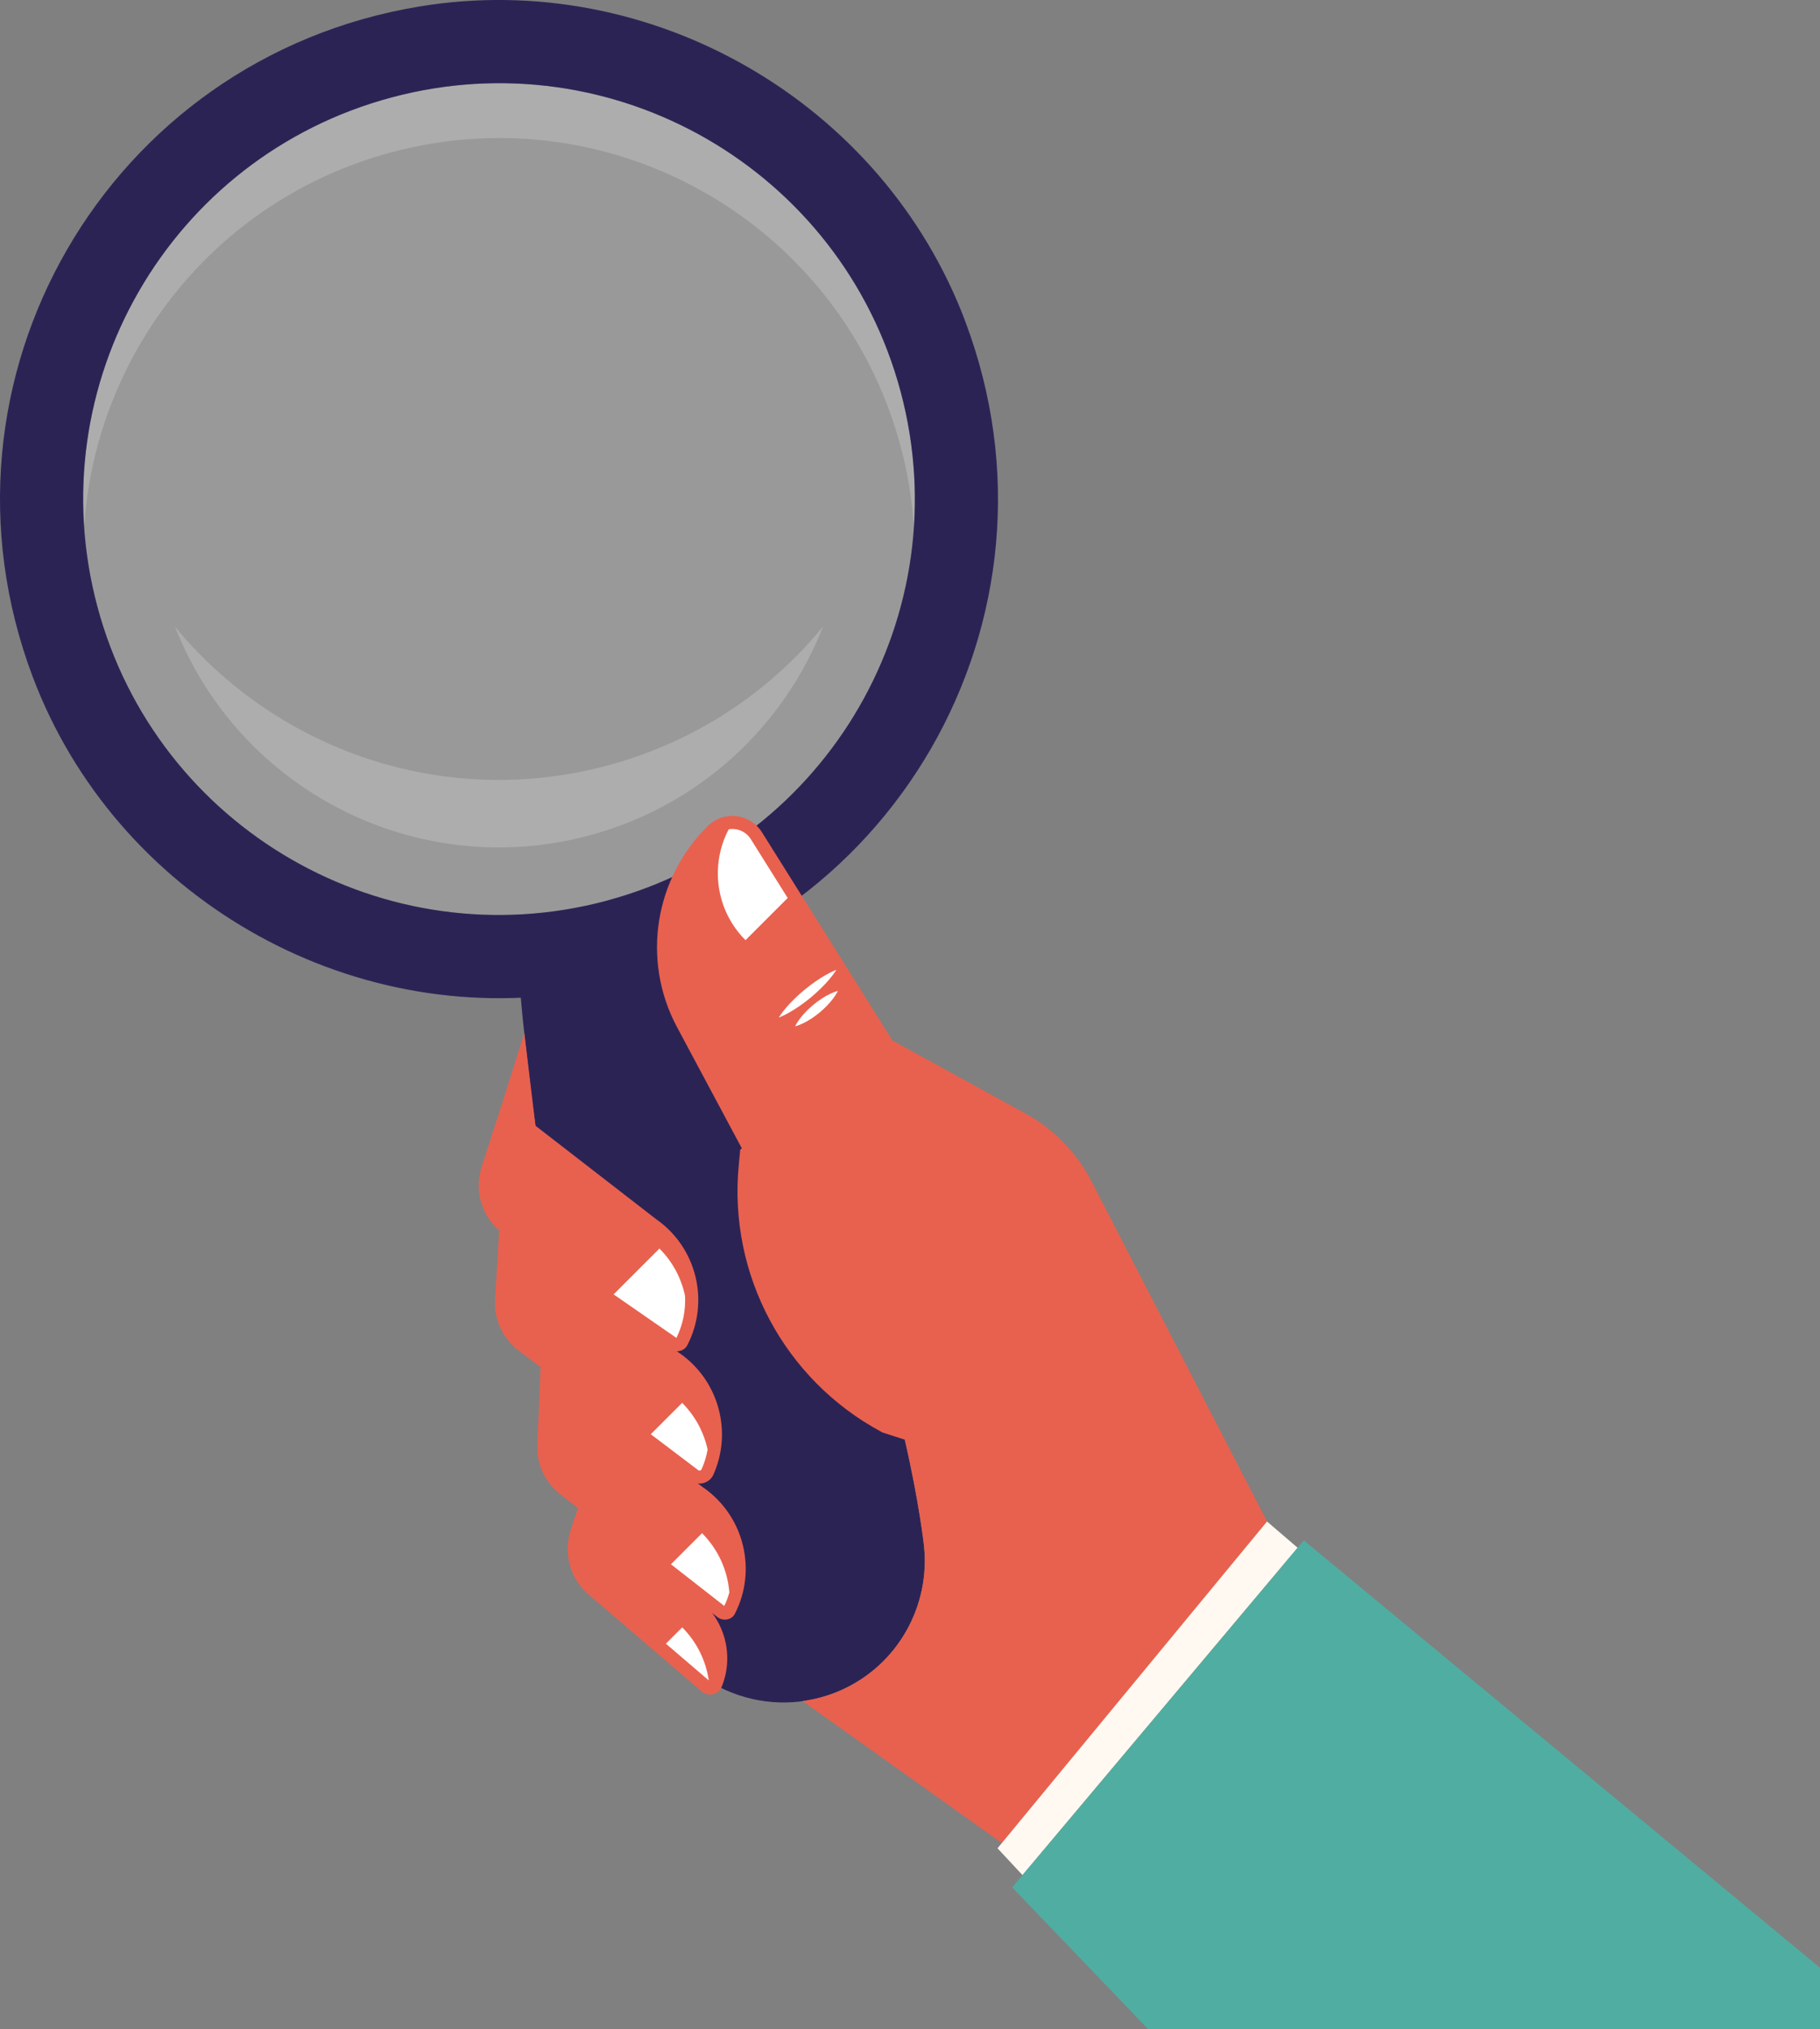 <svg viewBox="0 0 365.07 407.05" xmlns="http://www.w3.org/2000/svg" xmlns:xlink="http://www.w3.org/1999/xlink" id="Layer_1" overflow="hidden"><rect x="0" y="0" width="365.07" height="407.05" fill="#808080" stroke="none"/><defs></defs><path d="M185.35 310.11C185.35 310.11 184.39 301.16 181.35 288.15 180.62 284.89 179.75 281.38 178.78 277.68 177.86 273.97 176.69 270.11 175.58 266.09 174.34 262.11 173.16 257.96 171.77 253.8 170.39 249.64 169.04 245.39 167.51 241.2 164.57 232.78 161.38 224.42 158.22 216.63 156.61 212.74 155.15 208.96 153.59 205.42 152.05 201.87 150.59 198.52 149.25 195.43 147.93 192.33 146.55 189.53 145.42 187.03 145.14 186.43 144.9 185.91 144.64 185.35 138.42 188.38 131.83 190.88 124.9 192.74 117.97 194.6 111.01 195.72 104.11 196.21 104.17 196.83 104.22 197.4 104.28 198.06 104.55 200.79 104.76 203.91 105.17 207.25 105.55 210.6 105.97 214.23 106.4 218.07 106.82 221.91 107.45 225.92 108 230.09 109.16 238.42 110.58 247.25 112.24 256.01 113.01 260.41 113.97 264.76 114.85 269.06 115.72 273.36 116.78 277.54 117.7 281.61 118.75 285.65 119.67 289.57 120.73 293.25 121.73 296.94 122.74 300.41 123.74 303.6 127.62 316.38 131.26 324.61 131.26 324.61 137.59 338.92 154.32 345.39 168.63 339.06 180.18 333.95 186.61 322.03 185.34 310.11Z" stroke-width="0" fill="#2C2355"/><path d="M180.65 78.53C168.72 34.02 123.02 7.63 78.51 19.56 34.01 31.48 7.62 77.19 19.54 121.7 31.47 166.21 77.17 192.59 121.68 180.67 166.19 168.74 192.57 123.04 180.65 78.53Z" stroke-width="0" fill="#FFFFFF" opacity="0.2"/><path d="M78.51 30.55C123.02 18.62 168.72 45.01 180.65 89.52 182.09 94.88 182.95 100.25 183.31 105.59 183.89 96.72 183.08 87.6 180.65 78.53 168.72 34.02 123.02 7.63 78.51 19.56 39.36 30.05 14.25 66.67 16.88 105.63 19.15 70.96 43.08 40.04 78.51 30.55Z" stroke-width="0" fill="#FFFFFF" opacity="0.2"/><path d="M121.86 153.55C88.95 162.37 55.41 150.4 35.1 125.7 47.91 158.37 83.47 176.88 118.17 167.58 140.44 161.61 157.28 145.55 165.12 125.64 154.36 138.78 139.53 148.81 121.86 153.55Z" stroke-width="0" fill="#FFFFFF" opacity="0.2"/><path d="M193.62 64.47C216.06 123.96 178.73 188.62 115.99 198.93 69.56 206.56 23.17 179.78 6.56 135.75-15.87 76.26 21.46 11.6 84.2 1.29 130.63-6.34 177.02 20.44 193.63 64.47ZM121.68 180.66C166.19 168.73 192.57 123.03 180.65 78.52 168.72 34.01 123.02 7.62 78.51 19.55 34.01 31.48 7.62 77.19 19.54 121.7 31.47 166.21 77.17 192.59 121.68 180.67Z" stroke-width="0" fill="#2C2355"/><path d="M258.4 313.42 218.89 236.88C215.94 231.16 211.35 226.46 205.7 223.36L179.02 208.72 152.84 166.94C150.49 163.19 145.25 162.53 142.07 165.61 131.45 175.94 128.52 192.39 135.81 206.04L148.81 230.35 148.48 230.59 148.18 233.78C146.1 255.7 157.36 276.74 176.75 287.18L177.07 287.35 181.49 288.77C184.4 301.42 185.35 310.1 185.35 310.1 186.62 322.02 180.19 333.94 168.64 339.05 166.14 340.15 163.57 340.85 160.99 341.2L208.14 374.79 258.4 313.43 258.4 313.43Z" stroke-width="0" fill="#E8614E"/><path d="M115.95 302.53 114.49 306.88C112.94 311.5 114.33 316.59 118.01 319.78L140.76 339.28C142.05 340.39 144.11 339.95 144.75 338.37 147.38 331.96 145.32 324.37 139.41 320.23L115.95 302.52Z" stroke-width="0" fill="#E8614E"/><path d="M145.7 330.76C145.18 326.67 143.06 322.79 139.41 320.24L115.95 302.53 114.69 306.28 145.71 330.76Z" stroke-width="0" fill="#E8614E"/><path d="M100.91 220.75 105.17 207.24 107.41 225.79 100.91 220.75Z" stroke-width="0" fill="#E8614E"/><path d="M100.15 246.91 99.3 260.58C99.05 264.58 100.81 268.43 103.99 270.86L138.49 296.97C140.04 298.14 142.3 297.56 143.1 295.78 146.9 287.29 144.28 277.03 136.38 271.5L100.15 246.91Z" stroke-width="0" fill="#E8614E"/><path d="M99.89 251.21 143.9 282.01C142.66 277.9 140.17 274.15 136.39 271.5L100.16 246.91 99.89 251.21Z" stroke-width="0" fill="#E8614E"/><path d="M100.91 220.75 96.6 234.08C94.98 239.09 96.82 244.58 101.14 247.6L134.3 270.58C135.49 271.4 137.21 271.1 137.87 269.82 142.35 261.15 139.84 250.3 131.62 244.55L100.9 220.76Z" stroke-width="0" fill="#E8614E"/><path d="M108.46 274.26 107.77 289.72C107.6 293.58 109.29 297.28 112.32 299.67L143.89 324.35C145.02 325.23 146.75 324.97 147.4 323.7 151.86 315.04 149.35 304.2 141.14 298.45L108.45 274.26Z" stroke-width="0" fill="#E8614E"/><path d="M148.66 308.97C147.42 304.86 144.93 301.1 141.14 298.45L108.45 274.26 108.28 278.14 148.66 308.97Z" stroke-width="0" fill="#E8614E"/><path d="M150.62 168.33C149.81 167.04 148.41 166.27 146.88 166.27 146.64 166.27 146.4 166.3 146.17 166.34 142.4 173.5 143.52 182.56 149.54 188.58L158 180.12 150.61 168.33Z" stroke-width="0" fill="#FFFFFF"/><path d="M123.08 259.63 135.68 268.36C137.01 265.68 137.55 262.78 137.41 259.94 136.68 256.46 134.98 253.14 132.27 250.44L123.08 259.63Z" stroke-width="0" fill="#FFFFFF"/><path d="M140.73 294.71C141.3 293.43 141.7 292.1 141.94 290.76 141.19 287.33 139.5 284.06 136.83 281.39L130.54 287.68 140.06 294.89C140.13 294.95 140.21 294.97 140.31 294.97 140.36 294.97 140.61 294.96 140.72 294.71Z" stroke-width="0" fill="#FFFFFF"/><path d="M134.59 313.77 145.28 322.12C145.71 321.24 146.04 320.34 146.3 319.42 145.95 315.09 144.14 310.85 140.82 307.53L134.59 313.76Z" stroke-width="0" fill="#FFFFFF"/><path d="M136.84 326.42 133.57 329.69 142.17 337.06C141.6 333.17 139.84 329.42 136.84 326.42Z" stroke-width="0" fill="#FFFFFF"/><path d="M167.77 194.52C167.77 194.52 167.26 195.38 166.33 196.46 165.87 197.01 165.31 197.62 164.67 198.23 164.04 198.85 163.35 199.49 162.63 200.08 161.91 200.68 161.16 201.25 160.43 201.75 159.71 202.26 159.01 202.7 158.38 203.05 157.15 203.77 156.21 204.11 156.21 204.11 156.21 204.11 156.72 203.25 157.65 202.17 158.11 201.62 158.67 201.01 159.31 200.4 159.94 199.78 160.63 199.15 161.36 198.55 162.08 197.95 162.83 197.39 163.56 196.88 164.28 196.37 164.98 195.93 165.61 195.58 166.85 194.86 167.78 194.52 167.78 194.52Z" stroke-width="0" fill="#FFFFFF"/><path d="M168.08 198.75C168.08 198.75 167.76 199.45 167.1 200.3 166.47 201.17 165.49 202.18 164.42 203.08 163.35 203.97 162.17 204.74 161.2 205.2 160.24 205.68 159.49 205.87 159.49 205.87 159.49 205.87 159.81 205.17 160.46 204.32 161.09 203.45 162.07 202.44 163.14 201.55 164.22 200.66 165.39 199.89 166.36 199.43 167.32 198.94 168.07 198.76 168.07 198.76Z" stroke-width="0" fill="#FFFFFF"/><path d="M260.29 310.45 254.15 305.19 200.09 370.73 205.1 376.11 260.29 310.45Z" stroke-width="0" fill="#FFF9F2"/><path d="M365.07 394.7 261.53 308.97 203.03 378.57 230.35 407.05 365.07 407.05 365.07 394.7Z" stroke-width="0" fill="#4FAEA1"/></svg>